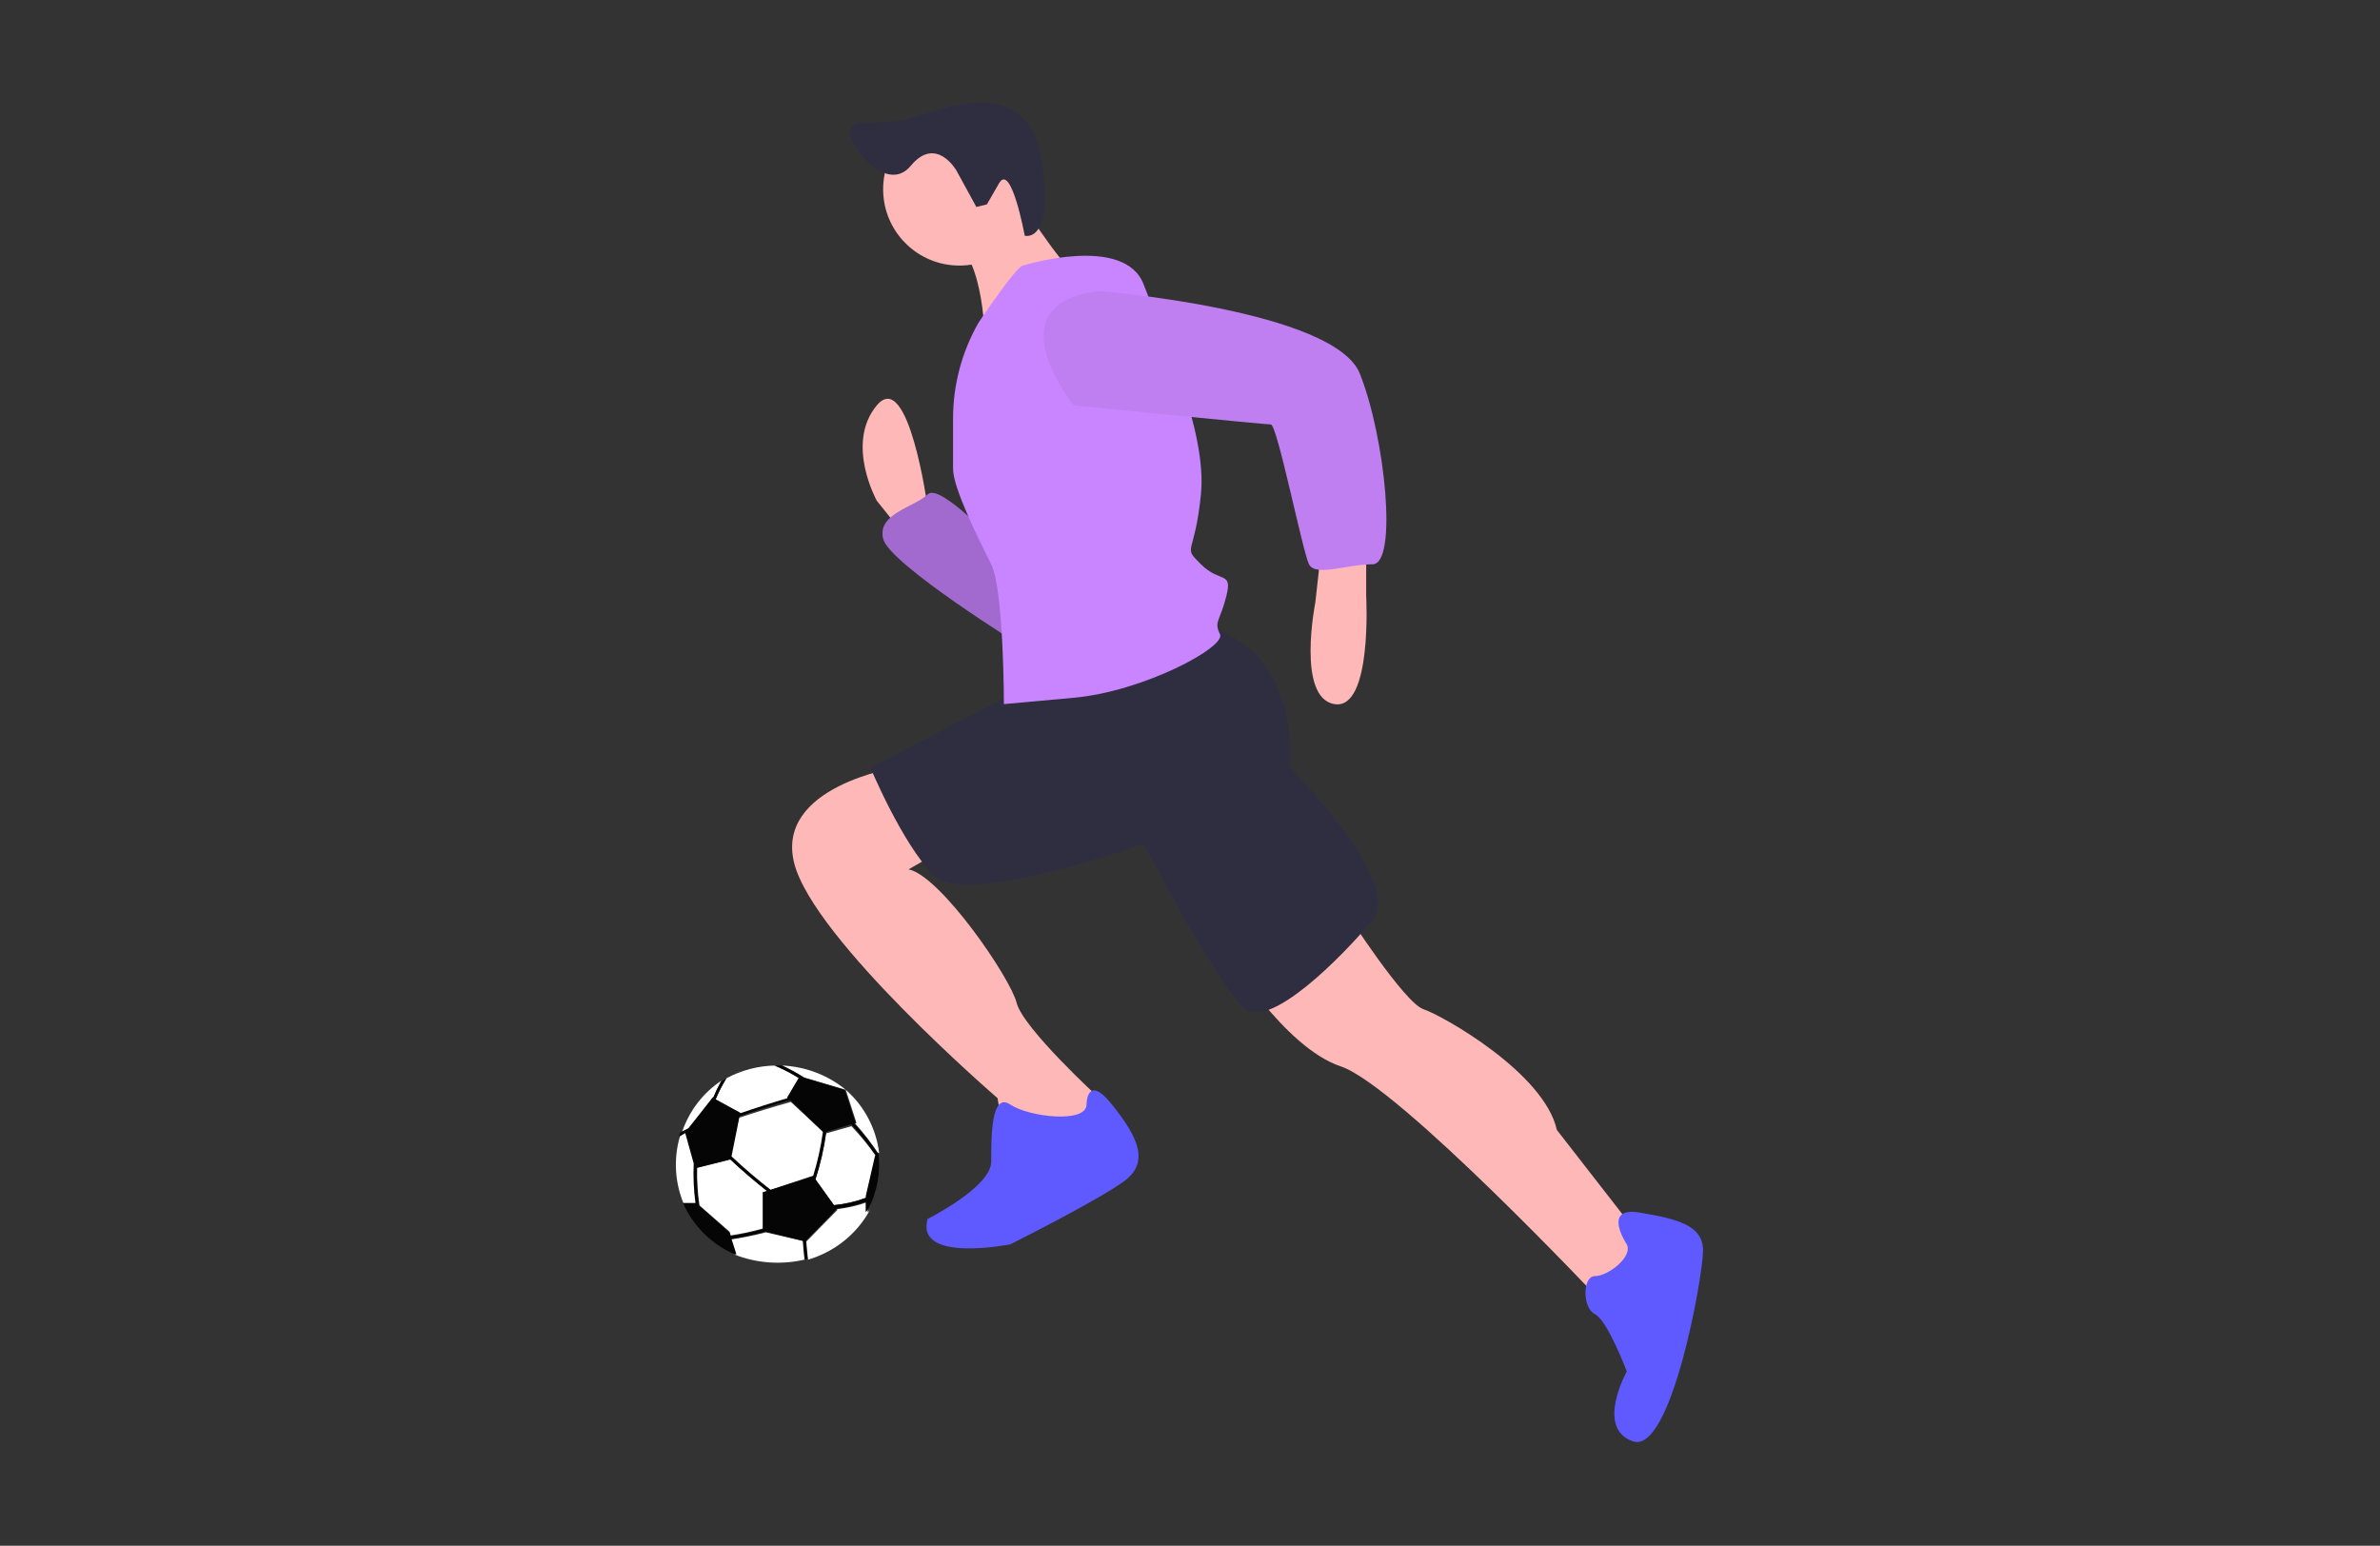 <svg width="893" height="580" viewBox="0 0 893 580" fill="none" xmlns="http://www.w3.org/2000/svg">
<rect x="0" y="0" width="893" height="580" fill="#333333" stroke="none"/>
<path d="M348.057 190.268C348.057 190.268 340.902 137.803 328.979 152.112C317.055 166.42 328.979 187.883 328.979 187.883L338.518 199.807L348.057 192.653V190.268Z" fill="#FFB8B8"/>
<path d="M376.674 206.961C376.674 206.961 352.826 180.729 348.057 185.498C343.287 190.268 328.979 192.653 331.363 202.192C333.748 211.731 383.829 242.733 383.829 242.733L376.674 206.961Z" fill="#A26ACE"/>
<path d="M512.607 204.577V223.655C512.607 223.655 514.991 266.581 500.683 264.196C486.374 261.811 493.528 226.04 493.528 226.04L495.913 204.577L512.607 204.577Z" fill="#FFB8B8"/>
<path d="M505.452 342.894C505.452 342.894 526.915 376.281 534.07 378.666C541.224 381.05 579.38 402.514 584.15 423.977L617.537 466.903L600.844 488.366C600.844 488.366 524.531 407.283 503.067 400.129C481.604 392.974 460.141 357.203 460.141 357.203L505.452 342.894Z" fill="#FFB8B8"/>
<path d="M336.133 288.044C336.133 288.044 290.822 295.198 297.976 323.816C305.131 352.433 374.289 412.053 374.289 412.053L376.674 426.361L402.907 431.131L414.831 419.207L412.446 412.053C412.446 412.053 383.829 385.82 381.444 376.281C379.059 366.742 352.826 328.585 340.902 326.201L357.596 316.662L336.133 288.044Z" fill="#FFB8B8"/>
<path d="M610.383 466.903C610.383 466.903 600.844 452.594 615.152 454.979C629.461 457.364 639 459.748 639 469.287C639 478.827 627.076 545.6 612.767 540.831C598.459 536.061 610.383 514.598 610.383 514.598C610.383 514.598 603.228 495.52 598.459 493.135C593.689 490.751 593.689 478.827 598.459 478.827C603.228 478.827 612.767 471.672 610.383 466.903Z" fill="#5E5AFF"/>
<path d="M407.676 414.437C407.676 414.437 407.676 402.514 417.215 414.437C426.755 426.361 431.524 435.9 421.985 443.055C412.446 450.209 379.059 466.903 379.059 466.903C379.059 466.903 343.287 474.057 348.057 457.364C348.057 457.364 371.905 445.44 371.905 435.9C371.905 426.361 371.905 409.668 379.059 414.437C386.213 419.207 407.676 421.592 407.676 414.437Z" fill="#5E5AFF"/>
<path d="M452.987 235.579C452.987 235.579 486.374 240.348 483.989 288.044C483.989 288.044 526.915 330.97 514.991 345.279C503.067 359.587 476.835 385.82 467.296 378.666C457.757 371.511 429.139 316.661 429.139 316.661C429.139 316.661 362.365 340.509 350.442 328.585C338.518 316.661 326.594 288.044 326.594 288.044L386.213 257.042L452.987 235.579Z" fill="#2F2E41"/>
<path d="M359.981 99.646C375.786 99.646 388.598 86.834 388.598 71.029C388.598 55.224 375.786 42.412 359.981 42.412C344.176 42.412 331.363 55.224 331.363 71.029C331.363 86.834 344.176 99.646 359.981 99.646Z" fill="#FFB8B8"/>
<path d="M381.444 73.414C381.444 73.414 398.137 99.646 402.907 102.031C407.676 104.416 369.52 128.264 369.52 128.264C369.52 128.264 369.52 97.262 357.596 90.107L381.444 73.414Z" fill="#FFB8B8"/>
<path d="M383.828 99.646C383.828 99.646 421.985 87.722 429.139 106.801C436.294 125.879 452.987 161.651 450.602 185.498C448.218 209.346 443.448 204.577 450.602 211.731C457.757 218.885 462.526 214.116 460.141 223.655C457.757 233.194 455.372 233.194 457.757 237.964C460.141 242.733 429.139 259.427 402.907 261.811L376.674 264.196C376.674 264.196 376.674 221.27 371.905 211.731C367.135 202.192 357.596 183.114 357.596 175.959V157.03C357.596 144.43 360.884 132.049 367.135 121.109C367.135 121.109 381.444 99.646 383.828 99.646Z" fill="#C985FF"/>
<path d="M412.446 109.185C412.446 109.185 500.683 116.34 510.222 140.188C519.761 164.035 524.531 211.731 514.991 211.731C505.452 211.731 493.528 216.501 491.144 211.731C488.759 206.962 479.22 159.266 476.835 159.266C474.45 159.266 402.907 152.111 402.907 152.111C402.907 152.111 371.905 113.955 412.446 109.185Z" fill="#BF7FF1"/>
<path d="M358.831 63.934C358.831 63.934 351.237 50.737 341.744 62.2C332.251 73.663 316.809 52.598 319.179 48.103C321.55 43.608 329.922 48.305 344.269 43.615C358.615 38.925 386.252 29.371 390.88 60.537C395.509 91.704 384.485 88.437 384.485 88.437C384.485 88.437 379.433 60.82 374.866 68.752L370.299 76.685L366.338 77.66L358.831 63.934Z" fill="#2F2E41"/>
<path d="M320.845 421.548L321.363 421.38L317.338 408.914C324.241 414.941 328.702 423.355 329.859 432.53L329.576 432.817C326.933 428.854 324.015 425.088 320.845 421.548Z" fill="white"/>
<path d="M314.228 453.957L314.035 453.697C317.969 453.261 321.836 452.365 325.553 451.029V454.948C325.888 454.652 326.187 454.32 326.444 453.957C324.021 458.424 320.719 462.376 316.728 465.586C312.737 468.795 308.136 471.198 303.192 472.655C302.919 470.389 302.702 468.122 302.541 465.856L314.228 453.957Z" fill="white"/>
<path d="M293.435 399.808C302.211 400.19 310.613 403.391 317.338 408.914L301.83 404.35C299.146 402.643 296.34 401.126 293.435 399.808Z" fill="white"/>
<path d="M267.607 411.547L258.779 423.142L255.874 424.85C258.585 416.845 263.797 410.029 270.671 405.5C269.602 407.486 268.647 409.537 267.811 411.641L267.607 411.547Z" fill="white"/>
<path d="M274.085 465.078C278.56 464.431 282.989 463.54 287.349 462.411L301.857 465.75C302.02 467.961 302.248 470.202 302.541 472.472C293.473 474.739 283.831 474.075 275.233 470.59H275.991L274.085 465.078Z" fill="white"/>
<path d="M295.85 412.014L296.067 412.206C289.923 414 283.835 415.938 277.803 418.02V417.78L268.394 412.662C269.555 409.876 270.934 407.184 272.52 404.614C278.172 401.565 284.477 399.917 290.904 399.808C294.147 401.162 297.277 402.769 300.265 404.614L295.85 412.014Z" fill="white"/>
<path d="M319.472 422.573C322.848 426.113 325.939 429.896 328.721 433.889L328.46 434.186L324.998 448.777V449.441C321.116 450.86 317.058 451.777 312.928 452.167L305.956 442.57C307.815 436.921 309.164 431.127 309.987 425.253L319.472 422.573Z" fill="white"/>
<path d="M274.039 435.094C278.436 439.198 283.005 443.116 287.744 446.848L286.206 447.359V460.971C282.252 462.07 278.236 462.931 274.179 463.55L273.736 462.179L262.454 452.283C261.759 447.625 261.47 442.915 261.592 438.206L274.039 435.094Z" fill="white"/>
<path d="M277.205 419.437C283.654 417.286 290.16 415.296 296.722 413.467L309.371 425.177C308.576 430.699 307.306 436.15 305.574 441.474V441.336L289.128 446.476C283.921 442.573 278.906 438.47 274.085 434.167L277.205 419.437Z" fill="white"/>
<path d="M260.889 436.749C260.661 441.899 260.887 447.058 261.565 452.167H256.739C253.193 444.006 252.629 434.835 255.146 426.291L257.559 424.85L260.889 436.749Z" fill="white"/>
<path d="M255.253 424.859C255.065 425.392 254.892 425.933 254.735 426.482L257.088 425.094L260.287 436.55C260.065 441.507 260.286 446.474 260.946 451.392H256.241C260.073 459.984 266.966 466.843 275.578 470.633H276.308L274.473 464.893C278.782 464.214 283.048 463.279 287.247 462.094L301.22 465.599C301.377 467.92 301.597 470.272 301.879 472.655L303.008 472.35C302.742 470.092 302.53 467.833 302.373 465.575L313.759 453.815L313.571 453.556C317.412 453.121 321.187 452.229 324.816 450.898V454.802C325.143 454.508 325.435 454.176 325.686 453.815C329.154 447.258 330.51 439.79 329.568 432.433L329.285 432.715C326.637 428.811 323.712 425.101 320.534 421.613L321.052 421.449L317.029 409.194L316.629 408.864L301.55 404.325C298.939 402.628 296.211 401.119 293.387 399.808H291.505H290.517C293.678 401.133 296.731 402.706 299.644 404.513L295.316 411.852L295.527 412.04C289.536 413.796 283.6 415.694 277.719 417.732V417.497L268.544 412.487C269.676 409.758 271.021 407.124 272.567 404.607C271.861 404.999 271.179 405.407 270.521 405.83C269.413 407.801 268.423 409.835 267.556 411.922H267.368L258.217 423.424L255.253 424.859ZM305.972 442.501C307.817 436.7 309.155 430.75 309.972 424.718L319.381 421.825C322.73 425.46 325.797 429.344 328.556 433.445L328.297 433.75L324.863 448.734V449.439C321.012 450.896 316.986 451.837 312.889 452.239L305.972 442.501ZM289.105 446.452C284.039 442.469 279.162 438.282 274.473 433.892L277.484 418.838C283.757 416.642 290.085 414.612 296.468 412.745L308.772 424.695C307.999 430.33 306.764 435.892 305.078 441.324V441.183L289.105 446.452ZM261.416 438.173L273.979 434.997C278.417 439.153 283.028 443.12 287.811 446.899L286.259 447.417V461.2C282.268 462.313 278.215 463.185 274.12 463.811L273.673 462.423L262.287 452.403C261.602 447.692 261.327 442.931 261.464 438.173H261.416Z" fill="#050505"/>
</svg>
